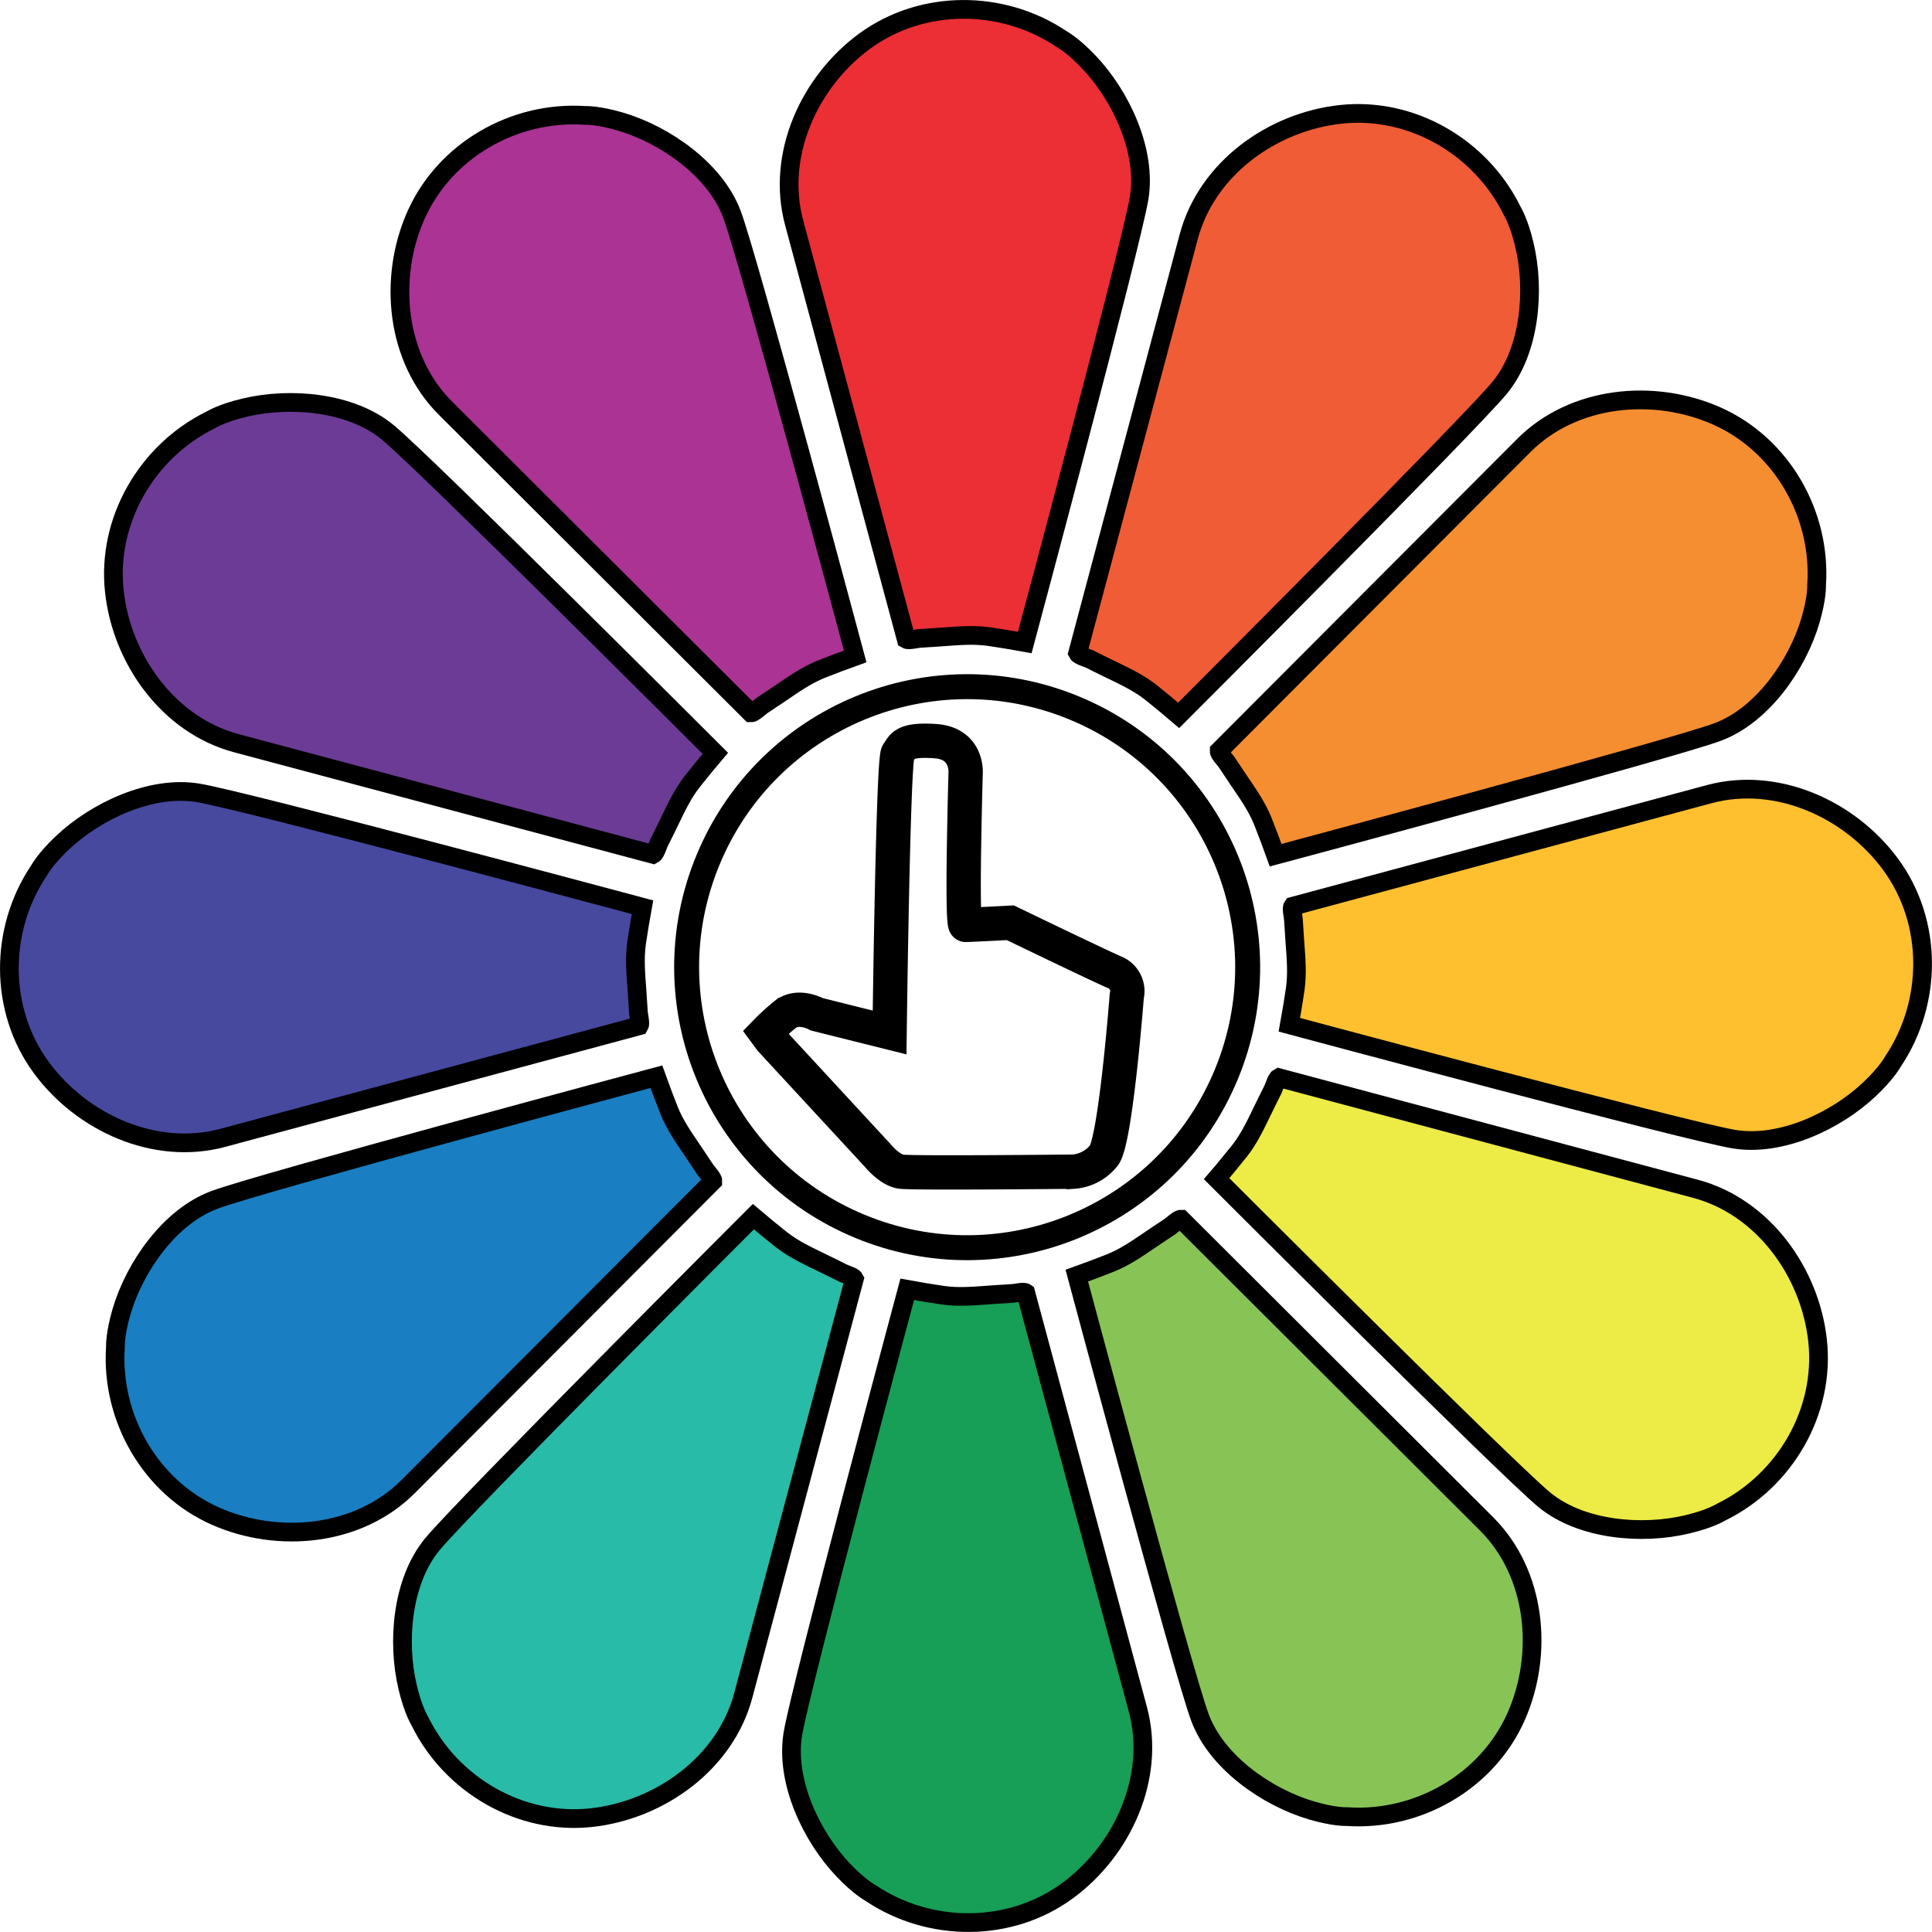 <svg xmlns="http://www.w3.org/2000/svg" viewBox="0 0 619.45 619.45"><defs><style>.cls-1{fill:#ec2e35;}.cls-1,.cls-10,.cls-11,.cls-12,.cls-13,.cls-14,.cls-2,.cls-3,.cls-4,.cls-5,.cls-6,.cls-7,.cls-8,.cls-9{stroke:#000;stroke-miterlimit:10;}.cls-1,.cls-10,.cls-11,.cls-12,.cls-2,.cls-3,.cls-4,.cls-5,.cls-6,.cls-7,.cls-8,.cls-9{stroke-width:6px;}.cls-2{fill:#aa3394;}.cls-3{fill:#6c3b96;}.cls-4{fill:#47499f;}.cls-5{fill:#197ec2;}.cls-6{fill:#28bba7;}.cls-7{fill:#179e57;}.cls-8{fill:#87c455;}.cls-9{fill:#edeb45;}.cls-10{fill:#ffc02f;}.cls-11{fill:#f58e31;}.cls-12{fill:#f05c35;}.cls-13,.cls-14{fill:none;}.cls-13{stroke-width:8px;}.cls-14{stroke-width:11px;}</style></defs><title>color__6select</title><g id="Layer_2" data-name="Layer 2"><g id="Layer_1-2" data-name="Layer 1"><path class="cls-1" d="M290.57,205,254.63,71.44c-5.87-21.79,4.89-45.31,22.65-58.28,18.43-13.47,44.05-13.35,62.9-.76.48.32,3.79,2.05,9,7.56,10.19,10.76,18.54,28.43,16.06,43.52S328.57,206,328.57,206c-3.79-.69-7.59-1.33-11.4-1.88-5.11-.74-10.24-.25-15.35.12-2.36.17-4.72.31-7.08.46C294,204.77,291.24,205.41,290.57,205Z"/><path class="cls-2" d="M240.76,228.59l-97.9-97.68c-16-15.94-18.42-41.68-9.53-61.8,9.23-20.88,31.48-33.59,54.09-32.11.58,0,4.31-.12,11.58,2,14.21,4.22,30.28,15.35,35.67,29.66s39.53,141.8,39.53,141.8c-3.62,1.3-7.24,2.64-10.81,4.07-4.79,1.91-9,4.9-13.24,7.78-2,1.32-3.93,2.63-5.9,3.94C243.61,226.71,241.56,228.63,240.76,228.59Z"/><path class="cls-3" d="M209.43,273.94,75.81,238.3C54,232.48,39,211.41,36.66,189.54c-2.45-22.7,10.47-44.82,30.79-54.85.52-.26,3.67-2.26,11.06-4,14.42-3.45,33.9-1.84,45.72,7.85s105.13,103,105.13,103c-2.49,2.94-4.95,5.91-7.33,8.93-3.2,4.05-5.33,8.74-7.58,13.35-1,2.13-2.09,4.24-3.15,6.36C211,270.89,210.14,273.58,209.43,273.94Z"/><path class="cls-4" d="M205,328.88,71.44,364.82c-21.79,5.87-45.31-4.89-58.28-22.65-13.47-18.43-13.35-44.05-.76-62.9.32-.48,2.05-3.79,7.56-9,10.76-10.19,28.43-18.54,43.52-16.06S206,290.88,206,290.88c-.69,3.79-1.33,7.59-1.88,11.4-.74,5.11-.25,10.24.12,15.35.17,2.36.31,4.72.46,7.08C204.77,325.47,205.41,328.22,205,328.88Z"/><path class="cls-5" d="M228.59,378.69l-97.68,97.9c-15.94,16-41.68,18.42-61.8,9.53C48.23,476.89,35.53,454.64,37,432c0-.58-.12-4.31,2-11.58,4.22-14.21,15.35-30.28,29.66-35.67s141.8-39.53,141.8-39.53c1.3,3.62,2.64,7.24,4.07,10.81,1.91,4.79,4.9,9,7.78,13.24,1.32,2,2.63,3.93,3.94,5.9C226.71,375.84,228.63,377.9,228.59,378.69Z"/><path class="cls-6" d="M273.94,410,238.3,543.64c-5.82,21.8-26.89,36.79-48.75,39.15-22.7,2.45-44.82-10.47-54.85-30.79-.26-.52-2.26-3.67-4-11.06-3.45-14.42-1.84-33.9,7.85-45.72s103-105.13,103-105.13c2.94,2.49,5.91,4.95,8.93,7.33,4.05,3.2,8.74,5.33,13.35,7.58,2.13,1,4.24,2.09,6.36,3.15C270.89,408.49,273.58,409.31,273.94,410Z"/><path class="cls-7" d="M328.88,414.48,364.82,548c5.87,21.79-4.89,45.31-22.65,58.28-18.43,13.47-44.05,13.35-62.9.76-.48-.32-3.79-2.05-9-7.56-10.19-10.76-18.54-28.43-16.06-43.52s36.67-142.56,36.67-142.56c3.79.69,7.59,1.33,11.4,1.88,5.11.74,10.24.25,15.35-.12,2.36-.17,4.72-.31,7.08-.46C325.47,414.68,328.22,414,328.88,414.48Z"/><path class="cls-8" d="M378.69,390.87l97.9,97.68c16,15.94,18.42,41.68,9.53,61.8-9.23,20.88-31.48,33.59-54.09,32.11-.58,0-4.31.12-11.58-2-14.21-4.22-30.28-15.35-35.67-29.66s-39.53-141.8-39.53-141.8c3.62-1.3,7.24-2.64,10.81-4.07,4.79-1.91,9-4.9,13.24-7.78,2-1.32,3.93-2.63,5.9-3.94C375.84,392.75,377.9,390.83,378.69,390.87Z"/><path class="cls-9" d="M410,345.52l133.62,35.64c21.8,5.82,36.79,26.89,39.15,48.75,2.45,22.7-10.47,44.82-30.79,54.85-.52.26-3.67,2.26-11.06,4-14.42,3.45-33.9,1.84-45.72-7.85s-105.13-103-105.13-103C392.59,375,395,372,397.43,369c3.2-4.05,5.33-8.74,7.58-13.35,1-2.13,2.09-4.24,3.15-6.36C408.49,348.57,409.31,345.87,410,345.52Z"/><path class="cls-10" d="M414.48,290.57,548,254.63c21.79-5.87,45.31,4.89,58.28,22.65,13.47,18.43,13.35,44.05.76,62.9-.32.48-2.05,3.79-7.56,9-10.76,10.19-28.43,18.54-43.52,16.06s-142.56-36.67-142.56-36.67c.69-3.79,1.33-7.59,1.88-11.4.74-5.11.25-10.24-.12-15.35-.17-2.36-.31-4.72-.46-7.08C414.68,294,414,291.24,414.48,290.57Z"/><path class="cls-11" d="M390.87,240.76l97.68-97.9c15.94-16,41.68-18.42,61.8-9.53,20.88,9.23,33.59,31.48,32.11,54.09,0,.58.12,4.31-2,11.58-4.22,14.21-15.35,30.28-29.66,35.67s-141.8,39.53-141.8,39.53c-1.3-3.62-2.64-7.24-4.07-10.81-1.91-4.79-4.9-9-7.78-13.24-1.32-2-2.63-3.93-3.94-5.9C392.75,243.61,390.83,241.56,390.87,240.76Z"/><path class="cls-12" d="M345.52,209.43,381.16,75.81C387,54,408,39,429.91,36.66c22.7-2.45,44.82,10.47,54.85,30.79.26.52,2.26,3.67,4,11.06,3.45,14.42,1.84,33.9-7.85,45.72s-103,105.13-103,105.13C375,226.86,372,224.41,369,222c-4.05-3.2-8.74-5.33-13.35-7.58-2.13-1-4.24-2.09-6.36-3.15C348.57,211,345.87,210.14,345.52,209.43Z"/><circle class="cls-13" cx="310.1" cy="310.1" r="89.92" transform="translate(-95.07 477.93) rotate(-67.5)"/><path class="cls-14" d="M247.16,333.39l34.32,37.15s3.72,4.6,7.43,5.13,55.2,0,55.2,0a13.7,13.7,0,0,0,9.91-5.31c3.72-5.13,7.25-51,7.25-51a6.51,6.51,0,0,0-3.89-7.61c-5.31-2.3-33.44-15.89-33.44-15.89s-12.91.68-14.33.68,0-48.7,0-48.7.71-9.51-9.73-10.21-10.44,1.77-12,3.89-2.65,89.52-2.65,89.52l-23.35-5.84s-6-3.36-10.26.18a70,70,0,0,0-6.19,5.66Z"/></g></g></svg>